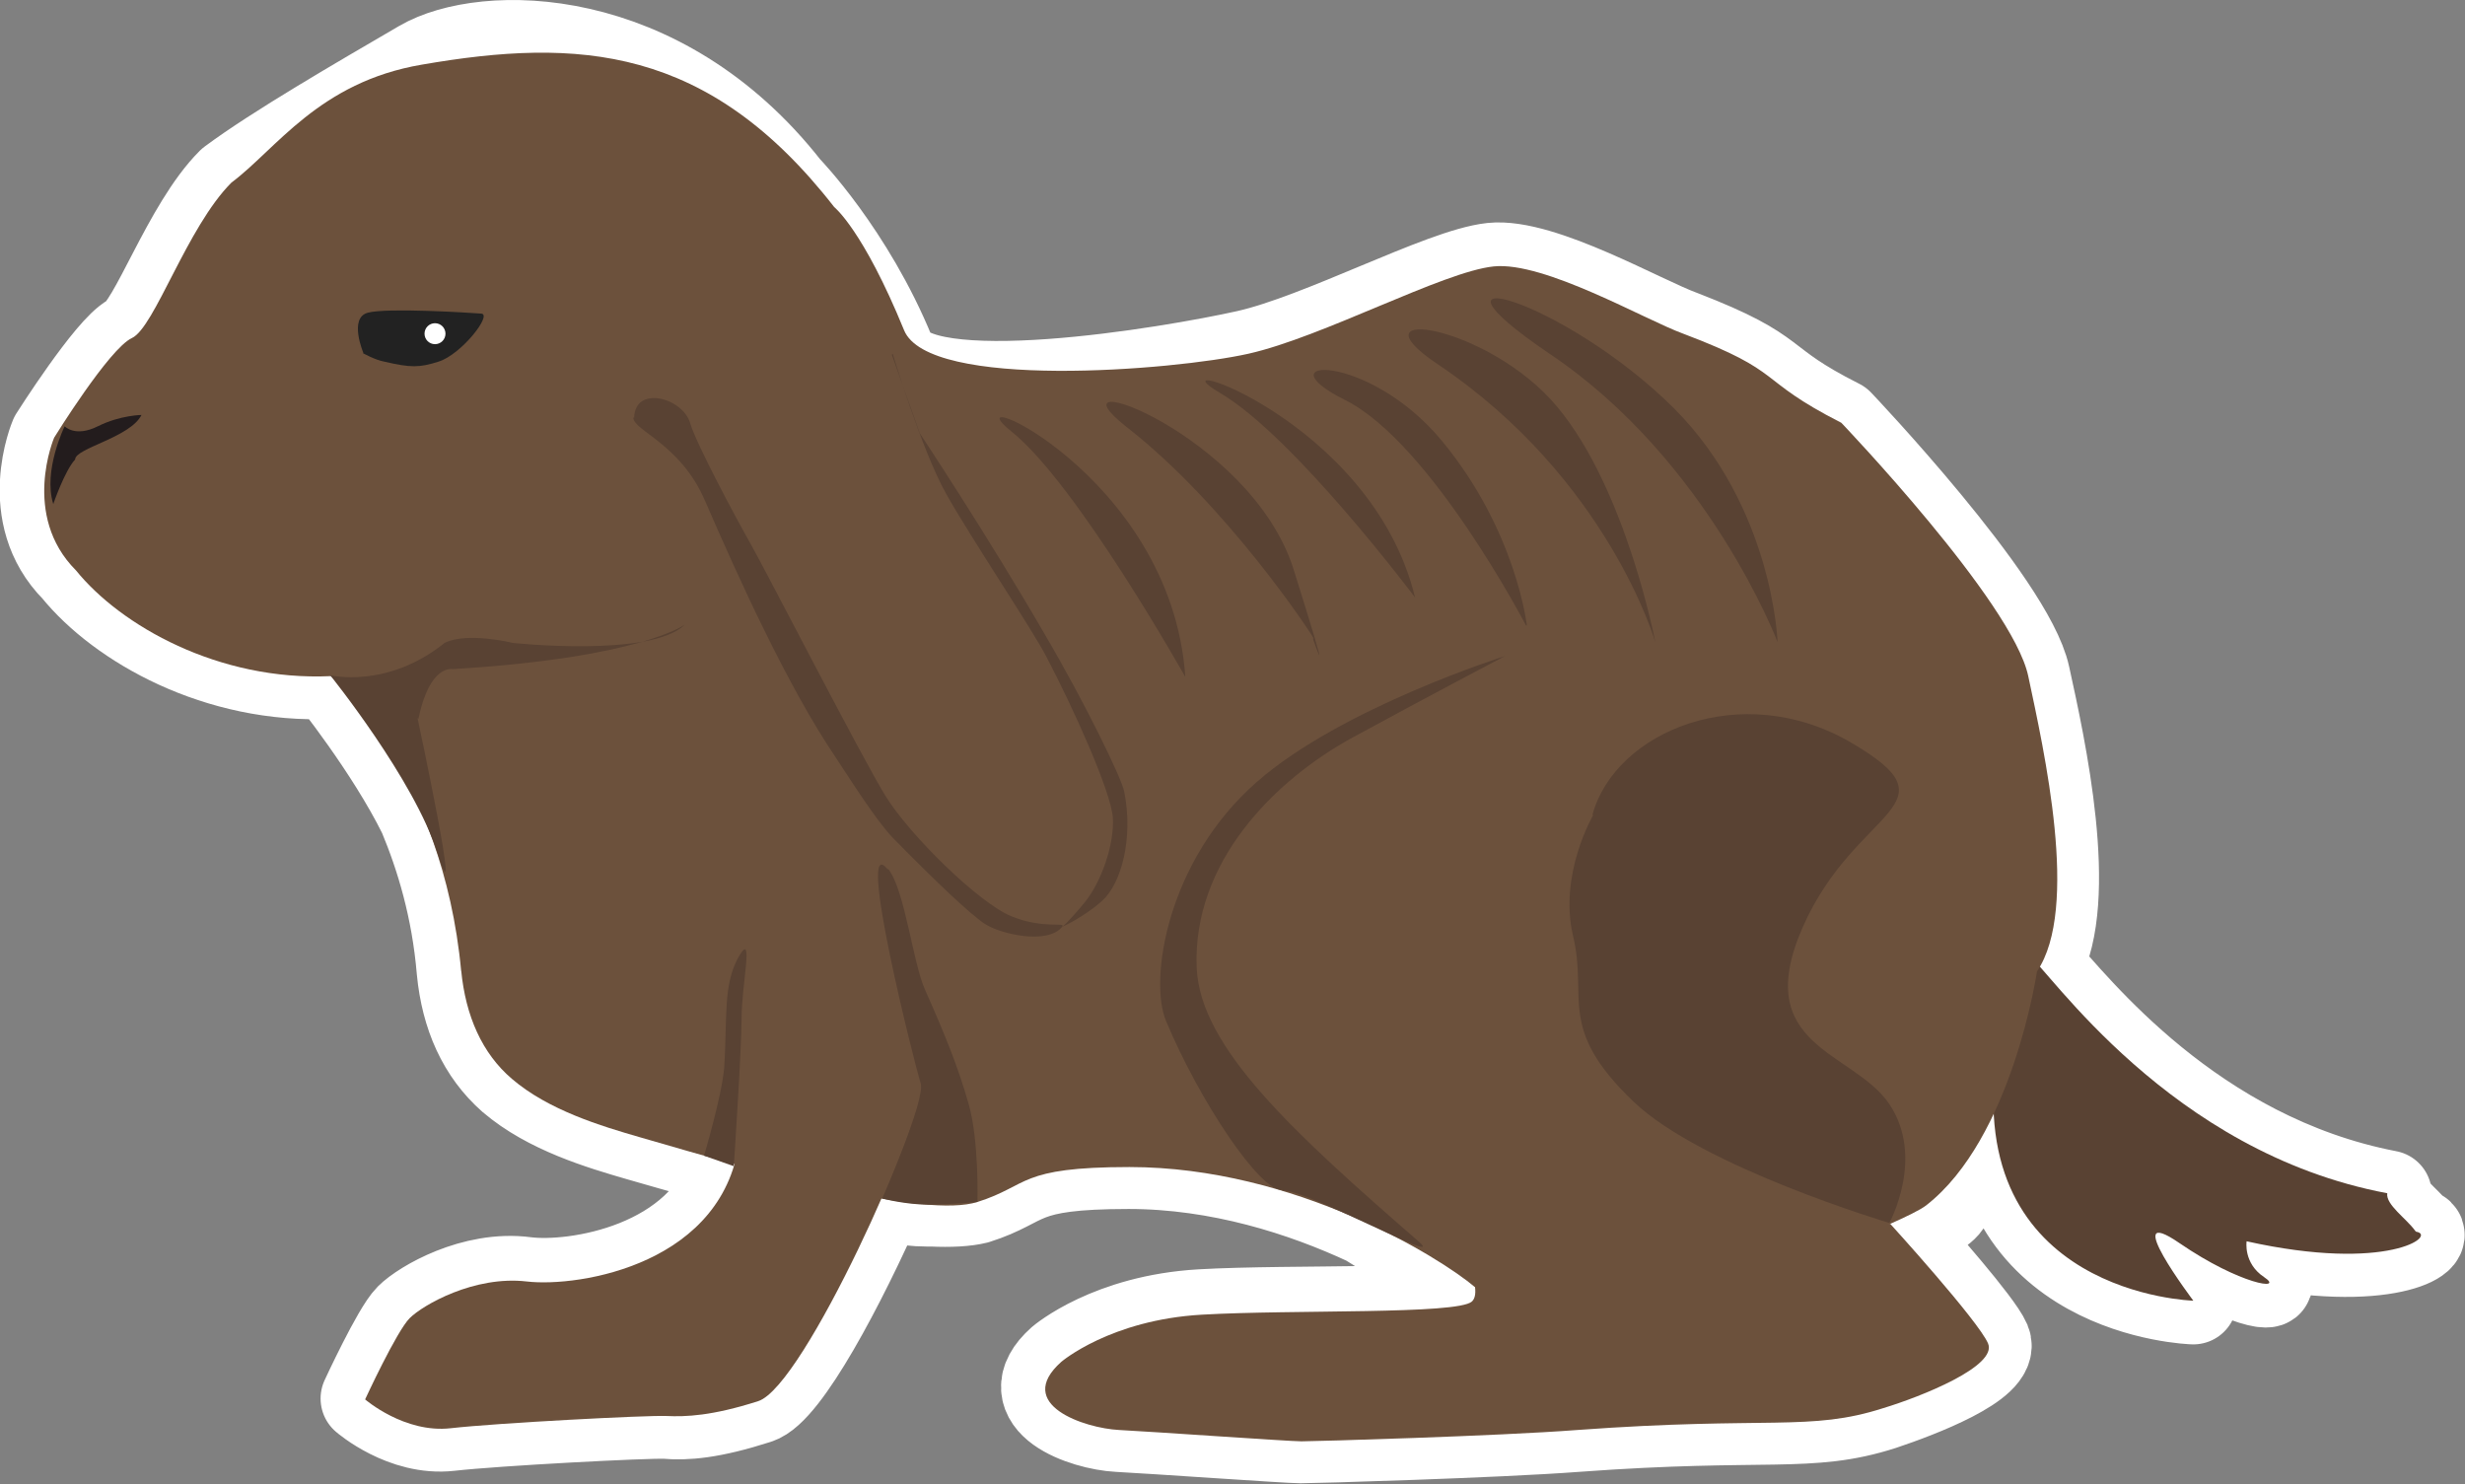 <?xml version="1.0" encoding="UTF-8"?><svg id="Livello_1" xmlns="http://www.w3.org/2000/svg" viewBox="0 0 28.22 16.99"><rect x="0" y="0" width="28.22" height="16.99" fill="#808080" stroke="none"/><defs><style>.cls-1{fill:#6c513c;}.cls-1,.cls-2,.cls-3,.cls-4,.cls-5{stroke-width:0px;}.cls-2{fill:#222;}.cls-6{stroke:#fff;stroke-linecap:round;stroke-linejoin:round;stroke-width:1px;}.cls-6,.cls-4{fill:#fff;}.cls-3{fill:#594233;}.cls-5{fill:#231c1d;}</style></defs><path class="cls-6" d="M27.66,14.1c-.11-.14-.34-.3-.32-.43-2.24-.43-3.57-2.15-4-2.62.42-.76.04-2.49-.14-3.31-.18-.84-2.14-2.9-2.14-2.9-.99-.5-.62-.56-1.81-1.02-.44-.16-1.6-.83-2.17-.77-.57.06-1.96.81-2.81,1s-3.78.69-4.06,0c-.47-1.15-1.2-1.9-1.2-1.9C7.56.3,5.54.31,4.82.73s-1.67.97-2.18,1.35c-.51.51-.89,1.65-1.14,1.78s-.89,1.14-.89,1.14c0,0-.38.89.25,1.52.51.63,1.63,1.27,2.92,1.21,0,0,.67.83,1.05,1.6.2.48.38,1.07.44,1.78.05.52.24.94.58,1.24.42.36,1.02.54,1.47.67.24.07.49.14.74.21h0s.33.12.33.12c-.36,1.16-1.82,1.38-2.37,1.31-.6-.08-1.19.27-1.34.42s-.51.93-.51.93c0,0,.45.39.98.33s2.25-.15,2.47-.14c.23.02.52,0,1.05-.17.33-.1.98-1.33,1.42-2.33,0,0,0,0,0,0,0,0,.26.07.52.07.02,0,.04,0,.06,0,.21.01.39,0,.51-.03.6-.19.46-.4,1.74-.4,1.04,0,2,.31,2.73.65.25.16.51.31.33.16.43.22.74.44.89.56,0,.08,0,.14-.03.17-.16.16-2.04.09-3.09.15s-1.61.54-1.61.54c-.54.48.27.76.66.78s1.95.13,2.09.13,2.24-.06,3.16-.13c2.18-.16,2.66.02,3.5-.25.42-.14,1.31-.48,1.2-.74-.09-.21-.77-.98-1.02-1.26.31-.12.53-.24.57-.33.06-.15.31-.8.54-1.42-.16,2.47,2.27,2.54,2.27,2.54,0,0-.87-1.15-.16-.66.7.48,1.2.55.97.39-.23-.16-.2-.41-.2-.41,1.62.35,2.19-.08,1.94-.11ZM8.4,13.34s0-.01,0-.02c0,0,0,0,0,0,0,0,0,0,0,.01Z"/><path class="cls-3" d="M27.66,14.1c.25.04-.32.47-1.94.11,0,0-.04.25.2.41s-.27.09-.97-.39.16.66.16.66c0,0-2.64-.07-2.25-2.83,0,0-.24-.46.05-.68.29-.22.08-.61.31-.45s1.61,2.26,4.11,2.73c-.02.13.22.29.32.43h0Z"/><path class="cls-1" d="M5.28,11.12c-.21-2.27-1.49-3.38-1.49-3.38-1.29.06-2.41-.58-2.92-1.21-.63-.63-.25-1.52-.25-1.52,0,0,.63-1.02.89-1.14s.63-1.27,1.14-1.78c.51-.38,1-1.15,2.18-1.35,1.79-.31,3.28-.22,4.72,1.63,0,0,.33.26.8,1.41.28.69,3.09.46,3.94.27s2.23-.94,2.81-1,1.73.61,2.17.77c1.19.45.81.51,1.81,1.02,0,0,1.96,2.05,2.14,2.9s.59,2.66.1,3.38c0,0-.28,1.91-1.27,2.68-.26.2-2.06.87-2.52,1.05s-2.5,0-2.65-.12c-.39-.33-2.05-1.37-3.95-1.37-1.28,0-1.14.21-1.74.4s-2.42-.32-3.86-.74c-.45-.13-1.05-.31-1.47-.67-.34-.29-.53-.72-.58-1.24Z"/><path class="cls-3" d="M20.35,7.35s-.79-2.08-2.61-3.3c-1.68-1.14.16-.63,1.42.62,1.14,1.14,1.19,2.68,1.19,2.68Z"/><path class="cls-3" d="M18.95,7.35s-.54-1.87-2.49-3.18c-1.03-.69.58-.46,1.37.49s1.12,2.69,1.12,2.69Z"/><path class="cls-3" d="M17.47,7.16s-1.09-2.09-2.07-2.58c-.98-.49.26-.56,1.11.47s.97,2.11.97,2.11Z"/><path class="cls-3" d="M16.2,6.84s-1.38-1.84-2.23-2.34,1.73.28,2.23,2.34Z"/><path class="cls-3" d="M13.57,7.75s-1.24-2.21-1.99-2.81,1.83.47,1.99,2.81Z"/><path class="cls-3" d="M4.79,8.23c.13-.63.39-.57.39-.57,2.16-.13,2.66-.51,2.66-.51-.38.38-1.97.21-1.97.21,0,0-.52-.13-.78,0-.66.53-1.31.37-1.31.37h0s.96,1.19,1.23,2.04c.3.93-.23-1.55-.23-1.55Z"/><path class="cls-5" d="M1.63,4.75s-.25,0-.51.13-.38,0-.38,0c0,0-.25.51-.13.89,0,0,.13-.38.25-.51,0-.13.63-.25.76-.51h0Z"/><path class="cls-2" d="M4.16,4.04s-.17-.4.05-.46,1.17,0,1.3.01-.23.47-.49.55c-.22.07-.32.07-.62,0-.11-.02-.25-.1-.25-.1Z"/><circle class="cls-4" cx="4.98" cy="3.82" r=".12"/><path class="cls-3" d="M15.04,7.31c-.04-.08-1.01-1.54-2.14-2.42-.98-.77,1.42.07,1.91,1.63s.22.79.22.79Z"/><path class="cls-3" d="M10.16,9.95c-.37-.46.32,2.27.38,2.45s-.44,1.32-.44,1.32c0,0,.26.07.52.07s.57-.03.57-.03c0,0,.02-.7-.1-1.12s-.26-.77-.5-1.31c-.14-.31-.23-1.14-.42-1.38Z"/><path class="cls-1" d="M8.47,10.93s.05,1.63,0,2.08c-.15,1.46-1.84,1.73-2.44,1.66s-1.19.27-1.34.42-.51.93-.51.93c0,0,.45.39.98.33s2.25-.15,2.47-.14.52,0,1.05-.17,1.9-3.26,1.85-3.59-.79-2.78-.79-2.78l-1.27,1.25Z"/><path class="cls-1" d="M12.15,15.59s.56-.48,1.61-.54,2.92,0,3.09-.15-.26-.89-.26-.89h5.05s1.01,1.11,1.12,1.37-.77.61-1.2.74c-.84.27-1.31.09-3.5.25-.91.07-3.02.13-3.16.13s-1.7-.11-2.09-.13-1.21-.29-.66-.78Z"/><path class="cls-3" d="M14.68,13.63c.25-.03,1.88.87,1.57.59-1.45-1.26-2.51-2.23-2.55-3.14-.05-1.21.89-2.15,1.79-2.64s1.74-.93,1.74-.93c0,0-1.87.59-2.84,1.44-1.03.9-1.24,2.27-1.04,2.74.38.91,1.08,1.96,1.33,1.93Z"/><path class="cls-3" d="M7.25,4.78c0,.15.54.3.82.95.39.9.95,2.13,1.49,2.93.16.24.46.72.66.93.48.49.89.88,1.06.99s.71.24.88.03c.05-.06-.21.03-.58-.12s-1.17-.93-1.45-1.39-1.38-2.6-1.54-2.88-.63-1.16-.69-1.38c-.09-.29-.63-.43-.64-.06Z"/><path class="cls-3" d="M8.4,13.36s.09-1.34.09-1.71.14-.98-.02-.72c-.2.33-.14.72-.18,1.3-.03.33-.23,1-.23,1l.34.12Z"/><path class="cls-3" d="M18.24,9.33s-.4.68-.23,1.39-.19,1.05.69,1.89c.78.75,2.93,1.39,2.93,1.39,0,0,.41-.75,0-1.36s-1.6-.65-.99-2.03,1.8-1.38.55-2.11-2.7-.13-2.96.83Z"/><path class="cls-3" d="M10.22,4.05s.33,1.1.61,1.6,1.01,1.59,1.15,1.87c.3.57.74,1.54.76,1.84s-.13.74-.33.98-.25.27-.25.27c0,0,.25-.11.46-.3s.36-.7.25-1.25c-.03-.15-.44-1-.91-1.8-.66-1.14-1.43-2.3-1.43-2.3l-.32-.9Z"/></svg>